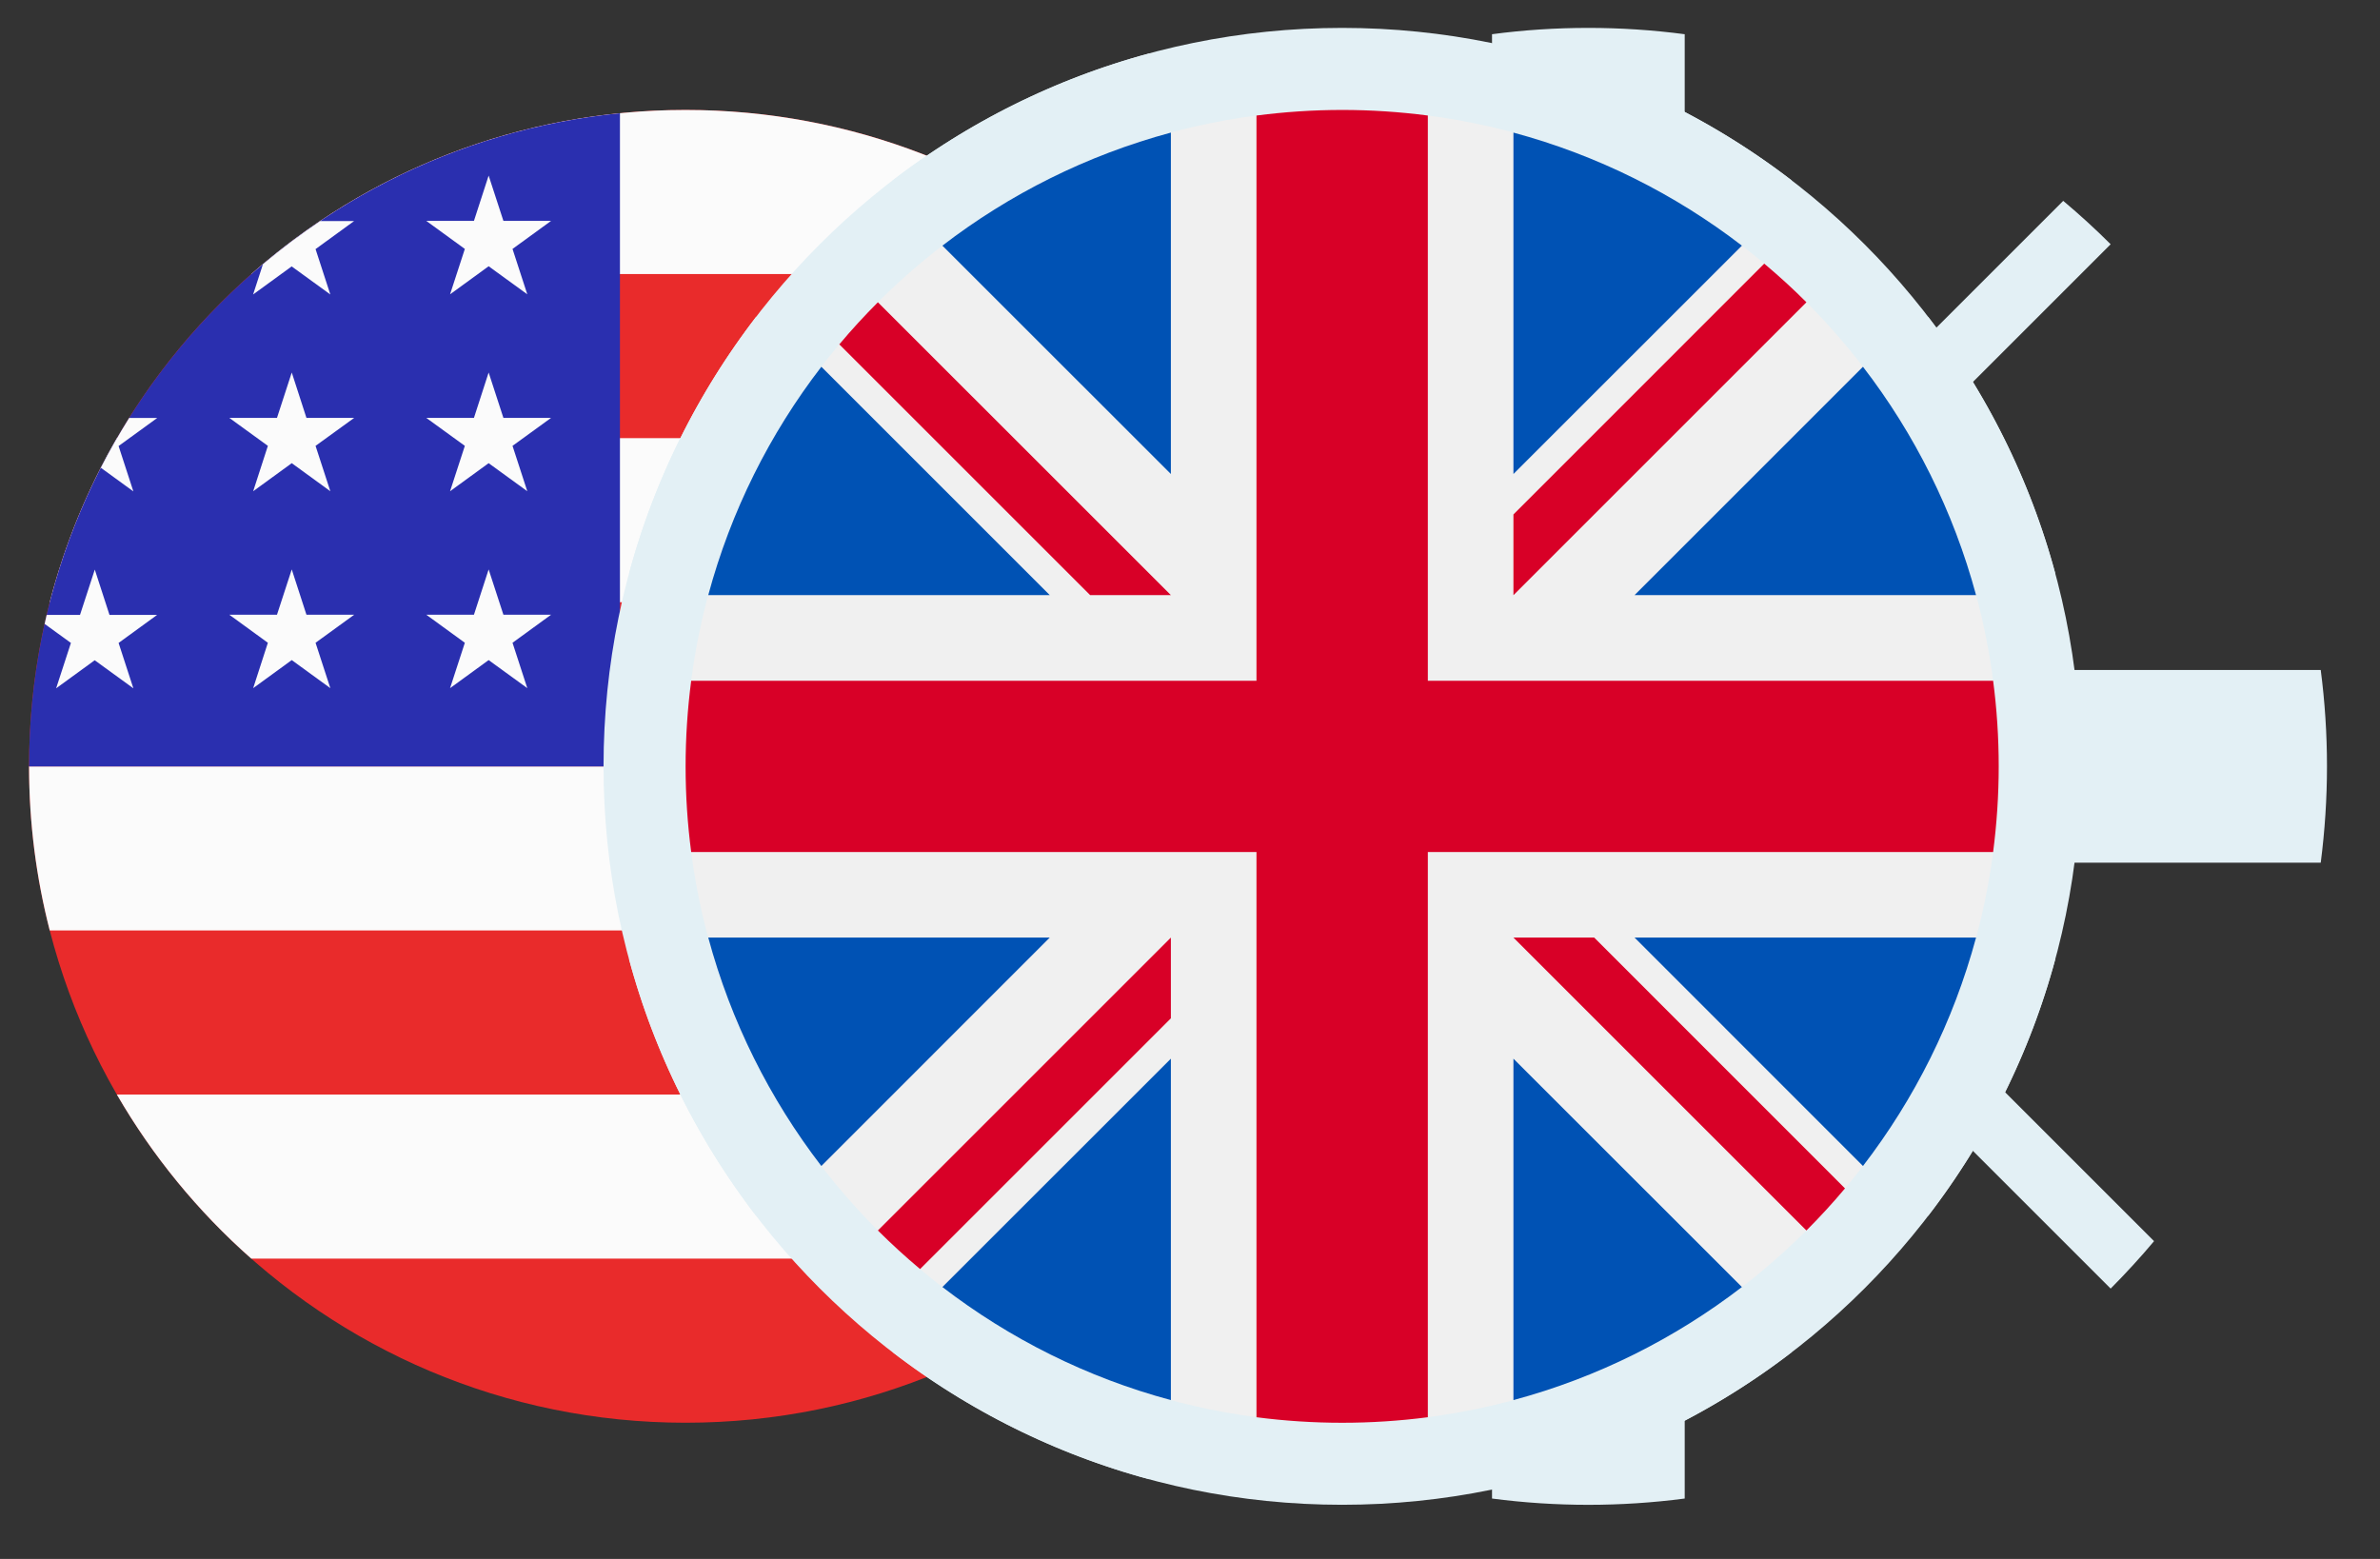 <svg width="29" height="19" viewBox="0 0 29 19" fill="none" xmlns="http://www.w3.org/2000/svg">
<rect x="0" y="0" width="29" height="19" fill="#333333" stroke="none"/>
<path fill-rule="evenodd" clip-rule="evenodd" d="M8.354 1.34C3.936 1.34 0.354 4.922 0.354 9.34C0.354 13.759 3.936 17.34 8.354 17.34C12.772 17.34 16.354 13.759 16.354 9.34C16.354 4.922 12.772 1.34 8.354 1.34Z" fill="#E92B2B"/>
<path fill-rule="evenodd" clip-rule="evenodd" d="M15.284 13.34H1.424C1.859 14.091 2.412 14.766 3.062 15.34H13.646C14.296 14.766 14.849 14.091 15.284 13.34ZM16.354 9.34H0.354C0.354 10.031 0.442 10.701 0.606 11.34H16.102C16.267 10.701 16.354 10.031 16.354 9.34ZM15.284 5.34H1.424C1.062 5.967 0.787 6.64 0.606 7.34H16.102C15.922 6.64 15.646 5.967 15.284 5.34ZM13.645 3.34H3.062C4.472 2.096 6.324 1.34 8.353 1.34C10.382 1.34 12.235 2.096 13.645 3.34Z" fill="#FBFBFB"/>
<path fill-rule="evenodd" clip-rule="evenodd" d="M7.554 1.38V9.341H0.354C0.354 5.193 3.511 1.782 7.554 1.38Z" fill="#2A2FAF"/>
<path fill-rule="evenodd" clip-rule="evenodd" d="M1.574 5.094H1.916L1.445 5.436L1.625 5.989L1.229 5.701C1.335 5.494 1.45 5.292 1.574 5.094ZM0.544 7.604C0.552 7.567 0.56 7.531 0.569 7.494H0.975L1.155 6.942L1.334 7.494H1.915L1.445 7.836L1.625 8.389L1.154 8.047L0.684 8.389L0.864 7.836L0.544 7.604ZM3.204 3.22C3.427 3.032 3.66 2.857 3.902 2.694H4.315L3.845 3.036L4.025 3.589L3.554 3.247L3.084 3.589L3.204 3.22Z" fill="#FBFBFB"/>
<path d="M3.555 4.54L3.734 5.093H4.316L3.845 5.434L4.025 5.987L3.555 5.645L3.085 5.987L3.264 5.434L2.794 5.093H3.375L3.555 4.54ZM3.555 6.94L3.734 7.492H4.316L3.845 7.834L4.025 8.387L3.555 8.045L3.085 8.387L3.264 7.834L2.794 7.492H3.375L3.555 6.94ZM5.954 2.14L6.134 2.692H6.715L6.245 3.034L6.425 3.587L5.954 3.245L5.484 3.587L5.664 3.034L5.194 2.692H5.775L5.954 2.14ZM5.954 4.54L6.134 5.093H6.715L6.245 5.434L6.425 5.987L5.954 5.645L5.484 5.987L5.664 5.434L5.194 5.093H5.775L5.954 4.54ZM5.954 6.94L6.134 7.492H6.715L6.245 7.834L6.425 8.387L5.954 8.045L5.484 8.387L5.664 7.834L5.194 7.492H5.775L5.954 6.94Z" fill="#FBFBFB"/>
<path d="M16.354 18.34C21.325 18.34 25.354 14.311 25.354 9.34C25.354 4.37 21.325 0.34 16.354 0.34C11.383 0.34 7.354 4.37 7.354 9.34C7.354 14.311 11.383 18.34 16.354 18.34Z" fill="#E3F0F5"/>
<path d="M9.214 3.86C8.508 4.78 7.974 5.84 7.664 6.992H12.346L9.214 3.86ZM25.044 6.992C24.734 5.84 24.201 4.78 23.494 3.861L20.362 6.992H25.044ZM7.664 11.688C7.974 12.839 8.508 13.899 9.214 14.819L12.346 11.688H7.664ZM21.833 2.2C20.914 1.493 19.854 0.96 18.702 0.65V5.332L21.833 2.2ZM10.875 16.479C11.794 17.186 12.855 17.719 14.006 18.03V13.348L10.875 16.479ZM14.006 0.65C12.854 0.96 11.794 1.493 10.875 2.2L14.006 5.332V0.65ZM18.702 18.03C19.854 17.719 20.914 17.186 21.833 16.479L18.702 13.348V18.03ZM20.362 11.688L23.494 14.819C24.201 13.9 24.734 12.839 25.044 11.688H20.362Z" fill="#E3F0F5"/>
<path d="M28.278 8.166H20.528V0.417C20.139 0.366 19.747 0.34 19.354 0.34C18.956 0.34 18.564 0.366 18.18 0.417V8.166H10.43C10.38 8.556 10.354 8.948 10.354 9.34C10.354 9.738 10.38 10.13 10.43 10.514H18.18V18.264C18.959 18.366 19.749 18.366 20.528 18.264V10.514H28.278C28.328 10.125 28.354 9.733 28.354 9.34C28.354 8.942 28.328 8.551 28.278 8.166Z" fill="#E3F0F5"/>
<path d="M21.702 11.689L25.718 15.705C25.902 15.52 26.079 15.327 26.247 15.127L22.808 11.688H21.702V11.689ZM17.006 11.689H17.006L12.99 15.705C13.175 15.889 13.368 16.066 13.568 16.234L17.006 12.795V11.689ZM17.006 6.993V6.993L12.99 2.977C12.805 3.162 12.629 3.354 12.461 3.555L15.899 6.993H17.006V6.993ZM21.702 6.993L25.718 2.977C25.533 2.792 25.34 2.616 25.14 2.448L21.702 5.886V6.993Z" fill="#E3F0F5"/>
<path d="M16.354 17.34C20.772 17.34 24.354 13.759 24.354 9.34C24.354 4.922 20.772 1.34 16.354 1.34C11.936 1.34 8.354 4.922 8.354 9.34C8.354 13.759 11.936 17.34 16.354 17.34Z" fill="#F0F0F0"/>
<path d="M10.008 4.47C9.379 5.287 8.906 6.229 8.63 7.253H12.791L10.008 4.47ZM24.078 7.253C23.802 6.23 23.329 5.287 22.7 4.47L19.917 7.253H24.078ZM8.63 11.427C8.906 12.451 9.379 13.393 10.008 14.211L12.791 11.427H8.63ZM21.225 2.994C20.407 2.365 19.465 1.892 18.441 1.616V5.777L21.225 2.994ZM11.483 15.686C12.301 16.315 13.243 16.789 14.267 17.064V12.903L11.483 15.686ZM14.267 1.616C13.243 1.892 12.301 2.365 11.483 2.994L14.267 5.777V1.616ZM18.441 17.064C19.465 16.789 20.407 16.315 21.225 15.686L18.441 12.903V17.064ZM19.917 11.427L22.7 14.211C23.329 13.393 23.802 12.451 24.078 11.427H19.917Z" fill="#0052B4"/>
<path d="M24.286 8.297H17.398V1.408C17.052 1.363 16.703 1.34 16.354 1.34C16 1.34 15.652 1.364 15.31 1.408V8.297H8.422C8.377 8.643 8.354 8.991 8.354 9.34C8.354 9.694 8.377 10.042 8.422 10.384H15.31V17.273C16.003 17.363 16.705 17.363 17.398 17.273V10.384H24.286C24.331 10.038 24.354 9.689 24.354 9.34C24.354 8.987 24.331 8.638 24.286 8.297Z" fill="#D80027"/>
<path d="M18.441 11.427L22.011 14.997C22.175 14.833 22.332 14.662 22.481 14.484L19.425 11.427H18.441V11.427ZM14.267 11.427H14.267L10.697 14.997C10.862 15.161 11.033 15.318 11.211 15.467L14.267 12.411V11.427ZM14.267 7.254V7.253L10.697 3.684C10.533 3.848 10.376 4.019 10.227 4.197L13.283 7.253H14.267V7.254ZM18.441 7.254L22.011 3.684C21.847 3.519 21.675 3.363 21.497 3.213L18.441 6.27V7.254Z" fill="#D80027"/>
</svg>
